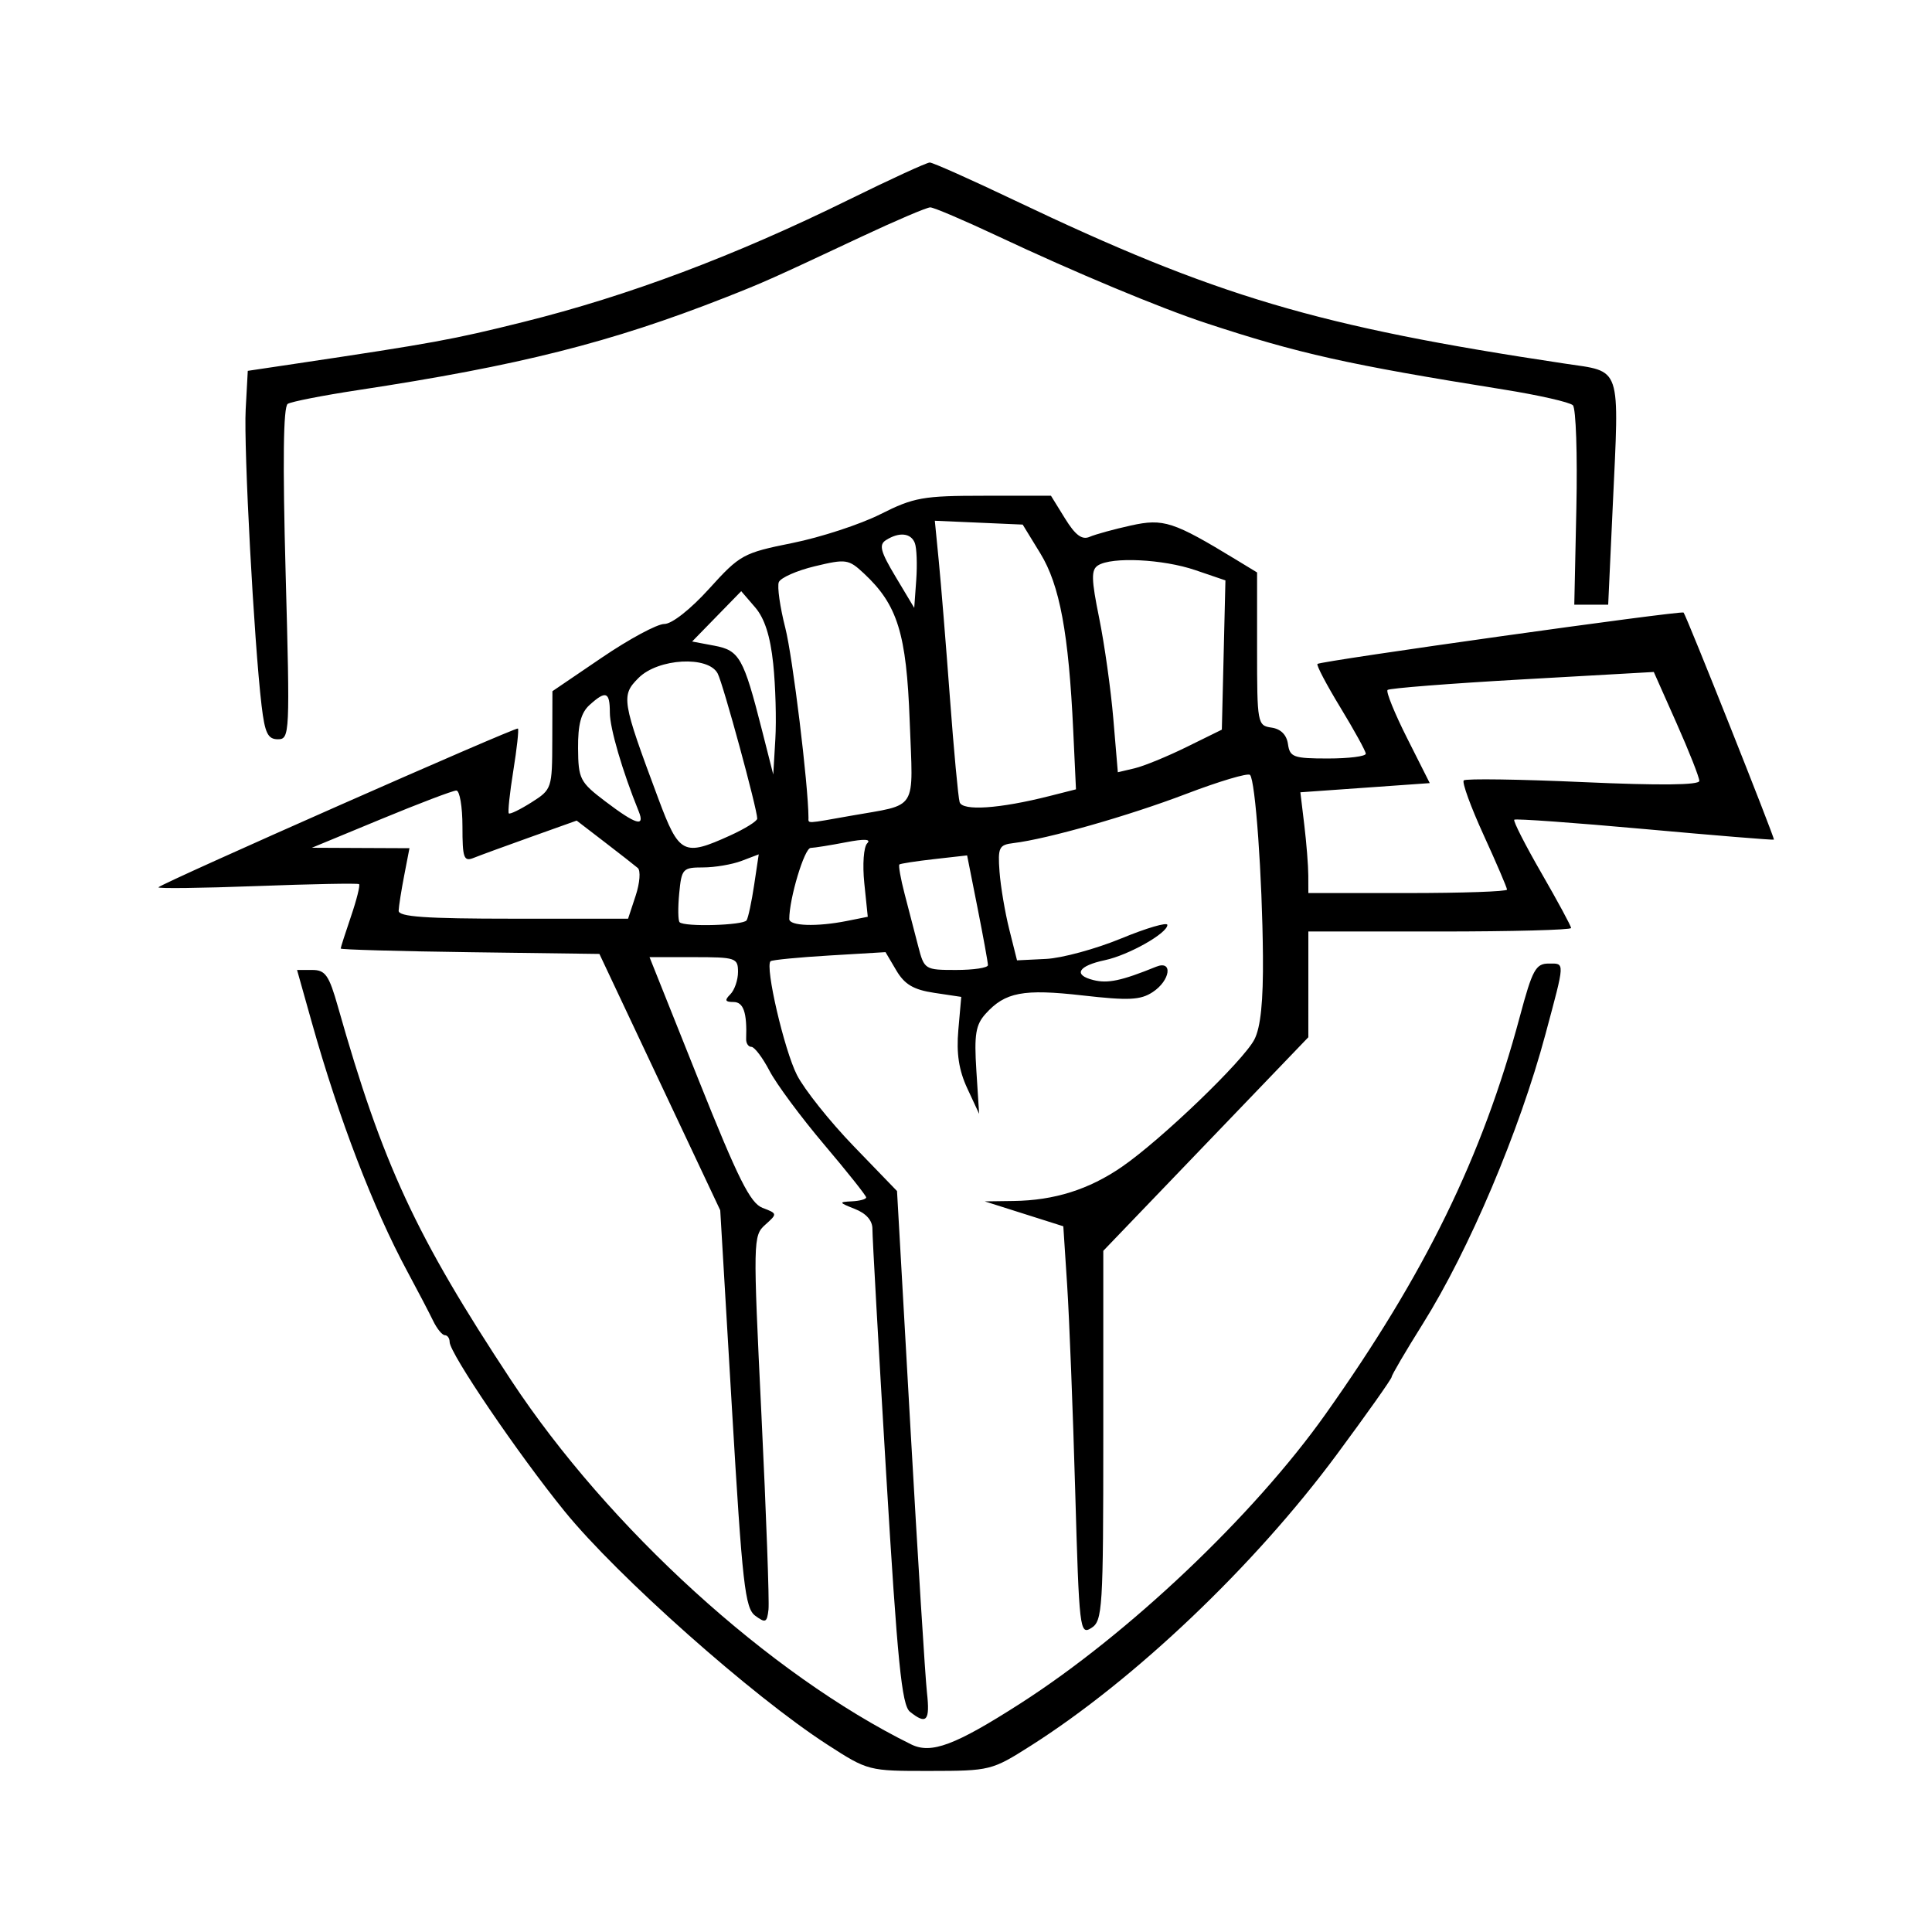 <svg
    xmlns="http://www.w3.org/2000/svg"
    viewBox="0 0 192 192"
    id="vector">
    <path
        id="path"
        d="M 82.199 173.364 C 74.767 168.56 61.357 156.651 56.115 150.198 C 51.497 144.514 44.684 134.482 44.684 133.366 C 44.684 132.996 44.47 132.692 44.207 132.689 C 43.944 132.686 43.419 132.041 43.041 131.256 C 42.662 130.471 41.502 128.252 40.464 126.325 C 37.09 120.065 33.674 111.159 30.998 101.648 L 29.521 96.394 L 31.035 96.394 C 32.333 96.394 32.697 96.915 33.586 100.055 C 38.02 115.702 41.313 122.803 50.805 137.186 C 60.49 151.86 76.477 166.41 90.55 173.355 C 92.538 174.337 94.914 173.447 101.389 169.297 C 112.139 162.406 124.579 150.617 131.719 140.553 C 141.639 126.569 147.304 114.979 151.044 101.011 C 152.289 96.363 152.62 95.757 153.914 95.757 C 155.538 95.757 155.552 95.449 153.583 102.79 C 151.008 112.394 145.998 124.219 141.393 131.568 C 139.692 134.281 138.301 136.653 138.301 136.84 C 138.301 137.026 135.85 140.491 132.854 144.54 C 124.662 155.612 112.75 166.945 102.416 173.502 C 98.565 175.945 98.393 175.988 92.388 175.994 C 86.302 176 86.261 175.99 82.199 173.364 Z M 90.428 170.109 C 89.615 169.456 89.191 165.2 88.061 146.386 C 87.305 133.777 86.692 122.87 86.701 122.15 C 86.711 121.305 86.095 120.594 84.965 120.148 C 83.352 119.51 83.327 119.45 84.647 119.388 C 85.435 119.351 86.08 119.176 86.08 118.999 C 86.08 118.822 84.2 116.458 81.903 113.745 C 79.606 111.032 77.164 107.737 76.477 106.424 C 75.79 105.11 74.978 104.036 74.674 104.036 C 74.37 104.036 74.134 103.677 74.151 103.24 C 74.248 100.63 73.887 99.578 72.897 99.578 C 72.055 99.578 71.984 99.408 72.578 98.814 C 72.999 98.393 73.343 97.39 73.343 96.585 C 73.343 95.198 73.109 95.12 68.946 95.12 L 64.55 95.12 L 69.414 107.292 C 73.357 117.163 74.562 119.573 75.782 120.037 C 77.264 120.601 77.268 120.625 76.048 121.716 C 74.837 122.798 74.829 123.225 75.673 140.655 C 76.147 150.462 76.462 159.146 76.372 159.953 C 76.227 161.25 76.075 161.322 75.057 160.572 C 74.037 159.82 73.773 157.472 72.741 139.999 L 71.576 120.275 L 65.572 107.538 L 59.569 94.801 L 46.714 94.629 C 39.643 94.534 33.858 94.37 33.858 94.265 C 33.858 94.159 34.32 92.717 34.885 91.059 C 35.45 89.402 35.808 87.964 35.681 87.864 C 35.554 87.764 30.959 87.851 25.471 88.058 C 19.982 88.264 15.608 88.317 15.75 88.176 C 16.239 87.691 51.285 72.213 51.472 72.4 C 51.574 72.502 51.367 74.396 51.01 76.609 C 50.654 78.821 50.454 80.722 50.565 80.834 C 50.677 80.945 51.692 80.452 52.821 79.737 C 54.839 78.459 54.874 78.355 54.886 73.564 L 54.899 68.691 L 59.822 65.345 C 62.53 63.505 65.318 62.004 66.019 62.01 C 66.763 62.017 68.617 60.559 70.477 58.504 C 73.539 55.122 73.856 54.949 78.756 53.962 C 81.558 53.398 85.49 52.111 87.494 51.102 C 90.815 49.429 91.728 49.267 97.791 49.267 L 104.444 49.267 L 105.846 51.535 C 106.867 53.187 107.529 53.68 108.286 53.351 C 108.857 53.102 110.706 52.594 112.394 52.222 C 115.628 51.508 116.608 51.827 122.858 55.631 L 124.927 56.89 L 124.927 64.497 C 124.927 71.902 124.966 72.11 126.36 72.308 C 127.281 72.439 127.866 73.024 127.997 73.945 C 128.182 75.247 128.545 75.378 131.977 75.378 C 134.054 75.378 135.744 75.163 135.731 74.9 C 135.719 74.637 134.583 72.573 133.207 70.313 C 131.831 68.053 130.805 66.103 130.928 65.981 C 131.223 65.685 167.095 60.652 167.312 60.875 C 167.576 61.146 176.4 83.325 176.291 83.442 C 176.238 83.5 170.462 83.028 163.457 82.393 C 156.451 81.759 150.615 81.34 150.486 81.461 C 150.358 81.583 151.576 83.976 153.193 86.779 C 154.81 89.583 156.133 92.033 156.133 92.224 C 156.133 92.416 150.258 92.572 143.078 92.572 L 130.022 92.572 L 130.022 97.826 L 130.021 103.08 L 119.832 113.693 L 109.644 124.305 L 109.644 142.676 C 109.644 159.932 109.571 161.091 108.452 161.79 C 107.306 162.506 107.246 161.99 106.85 148.091 C 106.624 140.148 106.266 130.998 106.055 127.758 L 105.671 121.867 L 101.766 120.629 L 97.862 119.392 L 100.728 119.352 C 104.779 119.297 108.216 118.213 111.492 115.959 C 115.399 113.271 123.562 105.425 124.66 103.302 C 125.283 102.096 125.548 99.511 125.509 94.992 C 125.443 87.117 124.758 77.543 124.224 77.009 C 124.012 76.796 121.157 77.646 117.88 78.897 C 112.168 81.076 104.089 83.378 100.728 83.783 C 99.277 83.958 99.153 84.211 99.332 86.634 C 99.441 88.096 99.876 90.675 100.3 92.365 L 101.07 95.438 L 103.952 95.297 C 105.537 95.219 108.899 94.304 111.423 93.263 C 113.947 92.223 116.012 91.618 116.012 91.92 C 116.012 92.746 112.152 94.923 109.81 95.419 C 107.143 95.983 106.614 96.885 108.651 97.396 C 110.097 97.759 111.433 97.476 114.898 96.072 C 116.593 95.385 116.311 97.442 114.552 98.594 C 113.338 99.39 112.168 99.446 107.593 98.926 C 101.69 98.255 99.888 98.596 97.945 100.753 C 96.961 101.846 96.802 102.819 97.029 106.383 L 97.304 110.692 L 96.127 108.16 C 95.288 106.354 95.034 104.688 95.239 102.349 L 95.528 99.07 L 92.84 98.667 C 90.788 98.359 89.898 97.833 89.077 96.443 L 88.002 94.623 L 82.424 94.956 C 79.356 95.139 76.725 95.395 76.577 95.526 C 76.005 96.032 77.933 104.345 79.199 106.831 C 79.932 108.271 82.47 111.455 84.839 113.907 L 89.145 118.365 L 90.48 141.928 C 91.214 154.888 91.951 166.71 92.119 168.198 C 92.438 171.029 92.079 171.436 90.428 170.109 Z M 98.18 95.916 C 98.181 95.653 97.715 93.092 97.146 90.224 L 96.111 85.009 L 92.846 85.377 C 91.051 85.58 89.492 85.82 89.381 85.91 C 89.271 86.001 89.505 87.322 89.902 88.846 C 90.299 90.37 90.902 92.692 91.242 94.005 C 91.852 96.361 91.903 96.394 95.02 96.394 C 96.758 96.394 98.18 96.179 98.18 95.916 Z M 74.198 91.458 C 74.36 91.195 74.697 89.613 74.947 87.943 L 75.402 84.905 L 73.694 85.555 C 72.755 85.912 71.032 86.204 69.865 86.204 C 67.852 86.204 67.732 86.334 67.499 88.784 C 67.363 90.204 67.381 91.493 67.538 91.65 C 68.022 92.134 73.886 91.965 74.198 91.458 Z M 84.169 91.522 L 86.238 91.108 L 85.894 87.774 C 85.702 85.913 85.83 84.161 86.184 83.806 C 86.606 83.385 85.893 83.351 84.061 83.705 C 82.544 83.998 80.969 84.25 80.56 84.266 C 79.939 84.289 78.437 89.286 78.437 91.33 C 78.437 92.03 81.172 92.121 84.169 91.522 Z M 63.172 89.011 C 63.588 87.753 63.682 86.514 63.381 86.259 C 63.081 86.003 61.591 84.839 60.072 83.672 L 57.309 81.55 L 52.748 83.178 C 50.24 84.074 47.686 85.008 47.073 85.255 C 46.09 85.65 45.958 85.28 45.958 82.133 C 45.958 80.169 45.684 78.562 45.349 78.562 C 45.014 78.562 41.646 79.842 37.866 81.406 L 30.992 84.25 L 35.842 84.272 L 40.692 84.293 L 40.169 87 C 39.881 88.489 39.633 90.065 39.617 90.503 C 39.596 91.111 42.282 91.299 51.004 91.299 L 62.417 91.299 L 63.172 89.011 Z M 149.765 88.408 C 149.765 88.219 148.719 85.778 147.441 82.983 C 146.164 80.188 145.274 77.745 145.465 77.555 C 145.655 77.364 150.999 77.441 157.341 77.726 C 164.947 78.067 168.872 78.027 168.876 77.606 C 168.879 77.256 167.862 74.677 166.616 71.875 L 164.352 66.78 L 151.278 67.519 C 144.087 67.925 138.064 68.397 137.893 68.568 C 137.722 68.739 138.596 70.892 139.835 73.352 L 142.088 77.825 L 135.658 78.281 L 129.229 78.737 L 129.62 81.993 C 129.835 83.784 130.014 86.037 130.017 87 L 130.023 88.751 L 139.894 88.751 C 145.323 88.751 149.765 88.597 149.765 88.408 Z M 72.547 83.037 C 74.035 82.361 75.253 81.603 75.253 81.351 C 75.253 80.399 71.875 68.004 71.326 66.939 C 70.399 65.143 65.413 65.417 63.459 67.371 C 61.702 69.128 61.778 69.592 65.421 79.358 C 67.492 84.91 67.927 85.134 72.547 83.037 Z M 63.474 80.632 C 61.85 76.627 60.606 72.37 60.606 70.82 C 60.606 68.737 60.214 68.59 58.586 70.063 C 57.74 70.829 57.429 72.003 57.447 74.362 C 57.472 77.416 57.631 77.726 60.154 79.64 C 63.212 81.959 64.123 82.231 63.474 80.632 Z M 84.53 81.074 C 91.313 79.867 90.742 80.784 90.404 71.647 C 90.083 62.957 89.2 60.109 85.863 56.995 C 84.332 55.565 84.083 55.529 80.976 56.274 C 79.176 56.706 77.565 57.42 77.395 57.861 C 77.226 58.301 77.518 60.345 78.043 62.402 C 78.776 65.272 80.331 78.013 80.346 81.268 C 80.348 81.86 80.029 81.874 84.53 81.074 Z M 104.306 79.108 L 106.929 78.443 L 106.657 72.611 C 106.205 62.93 105.317 58.147 103.389 54.998 L 101.634 52.133 L 97.268 51.942 L 92.902 51.752 L 93.296 55.763 C 93.513 57.97 94.01 64.073 94.4 69.327 C 94.791 74.581 95.226 79.256 95.367 79.716 C 95.644 80.62 99.338 80.369 104.306 79.108 Z M 76.84 65.957 C 76.552 63.209 75.986 61.448 75.04 60.351 L 73.661 58.751 L 71.222 61.252 L 68.783 63.753 L 70.992 64.168 C 73.481 64.635 73.894 65.365 75.712 72.512 L 76.845 76.97 L 77.052 73.467 C 77.166 71.541 77.071 68.161 76.84 65.957 Z M 117.922 74.236 L 121.425 72.512 L 121.604 65.095 L 121.782 57.679 L 118.784 56.657 C 115.569 55.562 110.496 55.316 109.12 56.188 C 108.427 56.628 108.447 57.548 109.237 61.432 C 109.763 64.023 110.396 68.529 110.642 71.445 L 111.089 76.746 L 112.754 76.353 C 113.67 76.137 115.996 75.184 117.922 74.236 Z M 90.916 53.97 C 90.531 52.965 89.362 52.844 88.053 53.673 C 87.322 54.135 87.495 54.798 89.008 57.325 L 90.856 60.412 L 91.055 57.632 C 91.165 56.103 91.102 54.456 90.916 53.97 Z M 25.996 70.124 C 25.245 63.805 24.209 44.487 24.416 40.672 L 24.624 36.854 L 29.4 36.141 C 43.093 34.096 44.959 33.754 52.008 31.999 C 62.45 29.4 73.004 25.434 84.351 19.847 C 88.479 17.814 92.1 16.151 92.399 16.151 C 92.697 16.151 96.484 17.839 100.815 19.904 C 120.849 29.453 130.909 32.439 155.496 36.131 C 161.225 36.991 160.929 36.109 160.269 50.381 L 159.82 60.093 L 158.136 60.094 L 156.451 60.095 L 156.658 50.461 C 156.771 45.162 156.616 40.579 156.312 40.275 C 156.008 39.971 152.906 39.266 149.418 38.709 C 133.933 36.233 129.061 35.145 119.833 32.103 C 115.251 30.593 106.805 27.066 99.186 23.482 C 95.826 21.902 92.794 20.608 92.448 20.608 C 92.102 20.608 89.023 21.921 85.606 23.526 C 76.638 27.736 75.936 28.049 72.069 29.57 C 60.713 34.035 51.572 36.339 35.536 38.775 C 32.08 39.3 28.957 39.913 28.595 40.136 C 28.152 40.41 28.084 45.899 28.387 57.005 C 28.822 72.964 28.799 73.467 27.615 73.467 C 26.616 73.467 26.321 72.857 25.996 70.124 Z"
        fill="#000000"
        stroke-width="12"/>
</svg>
